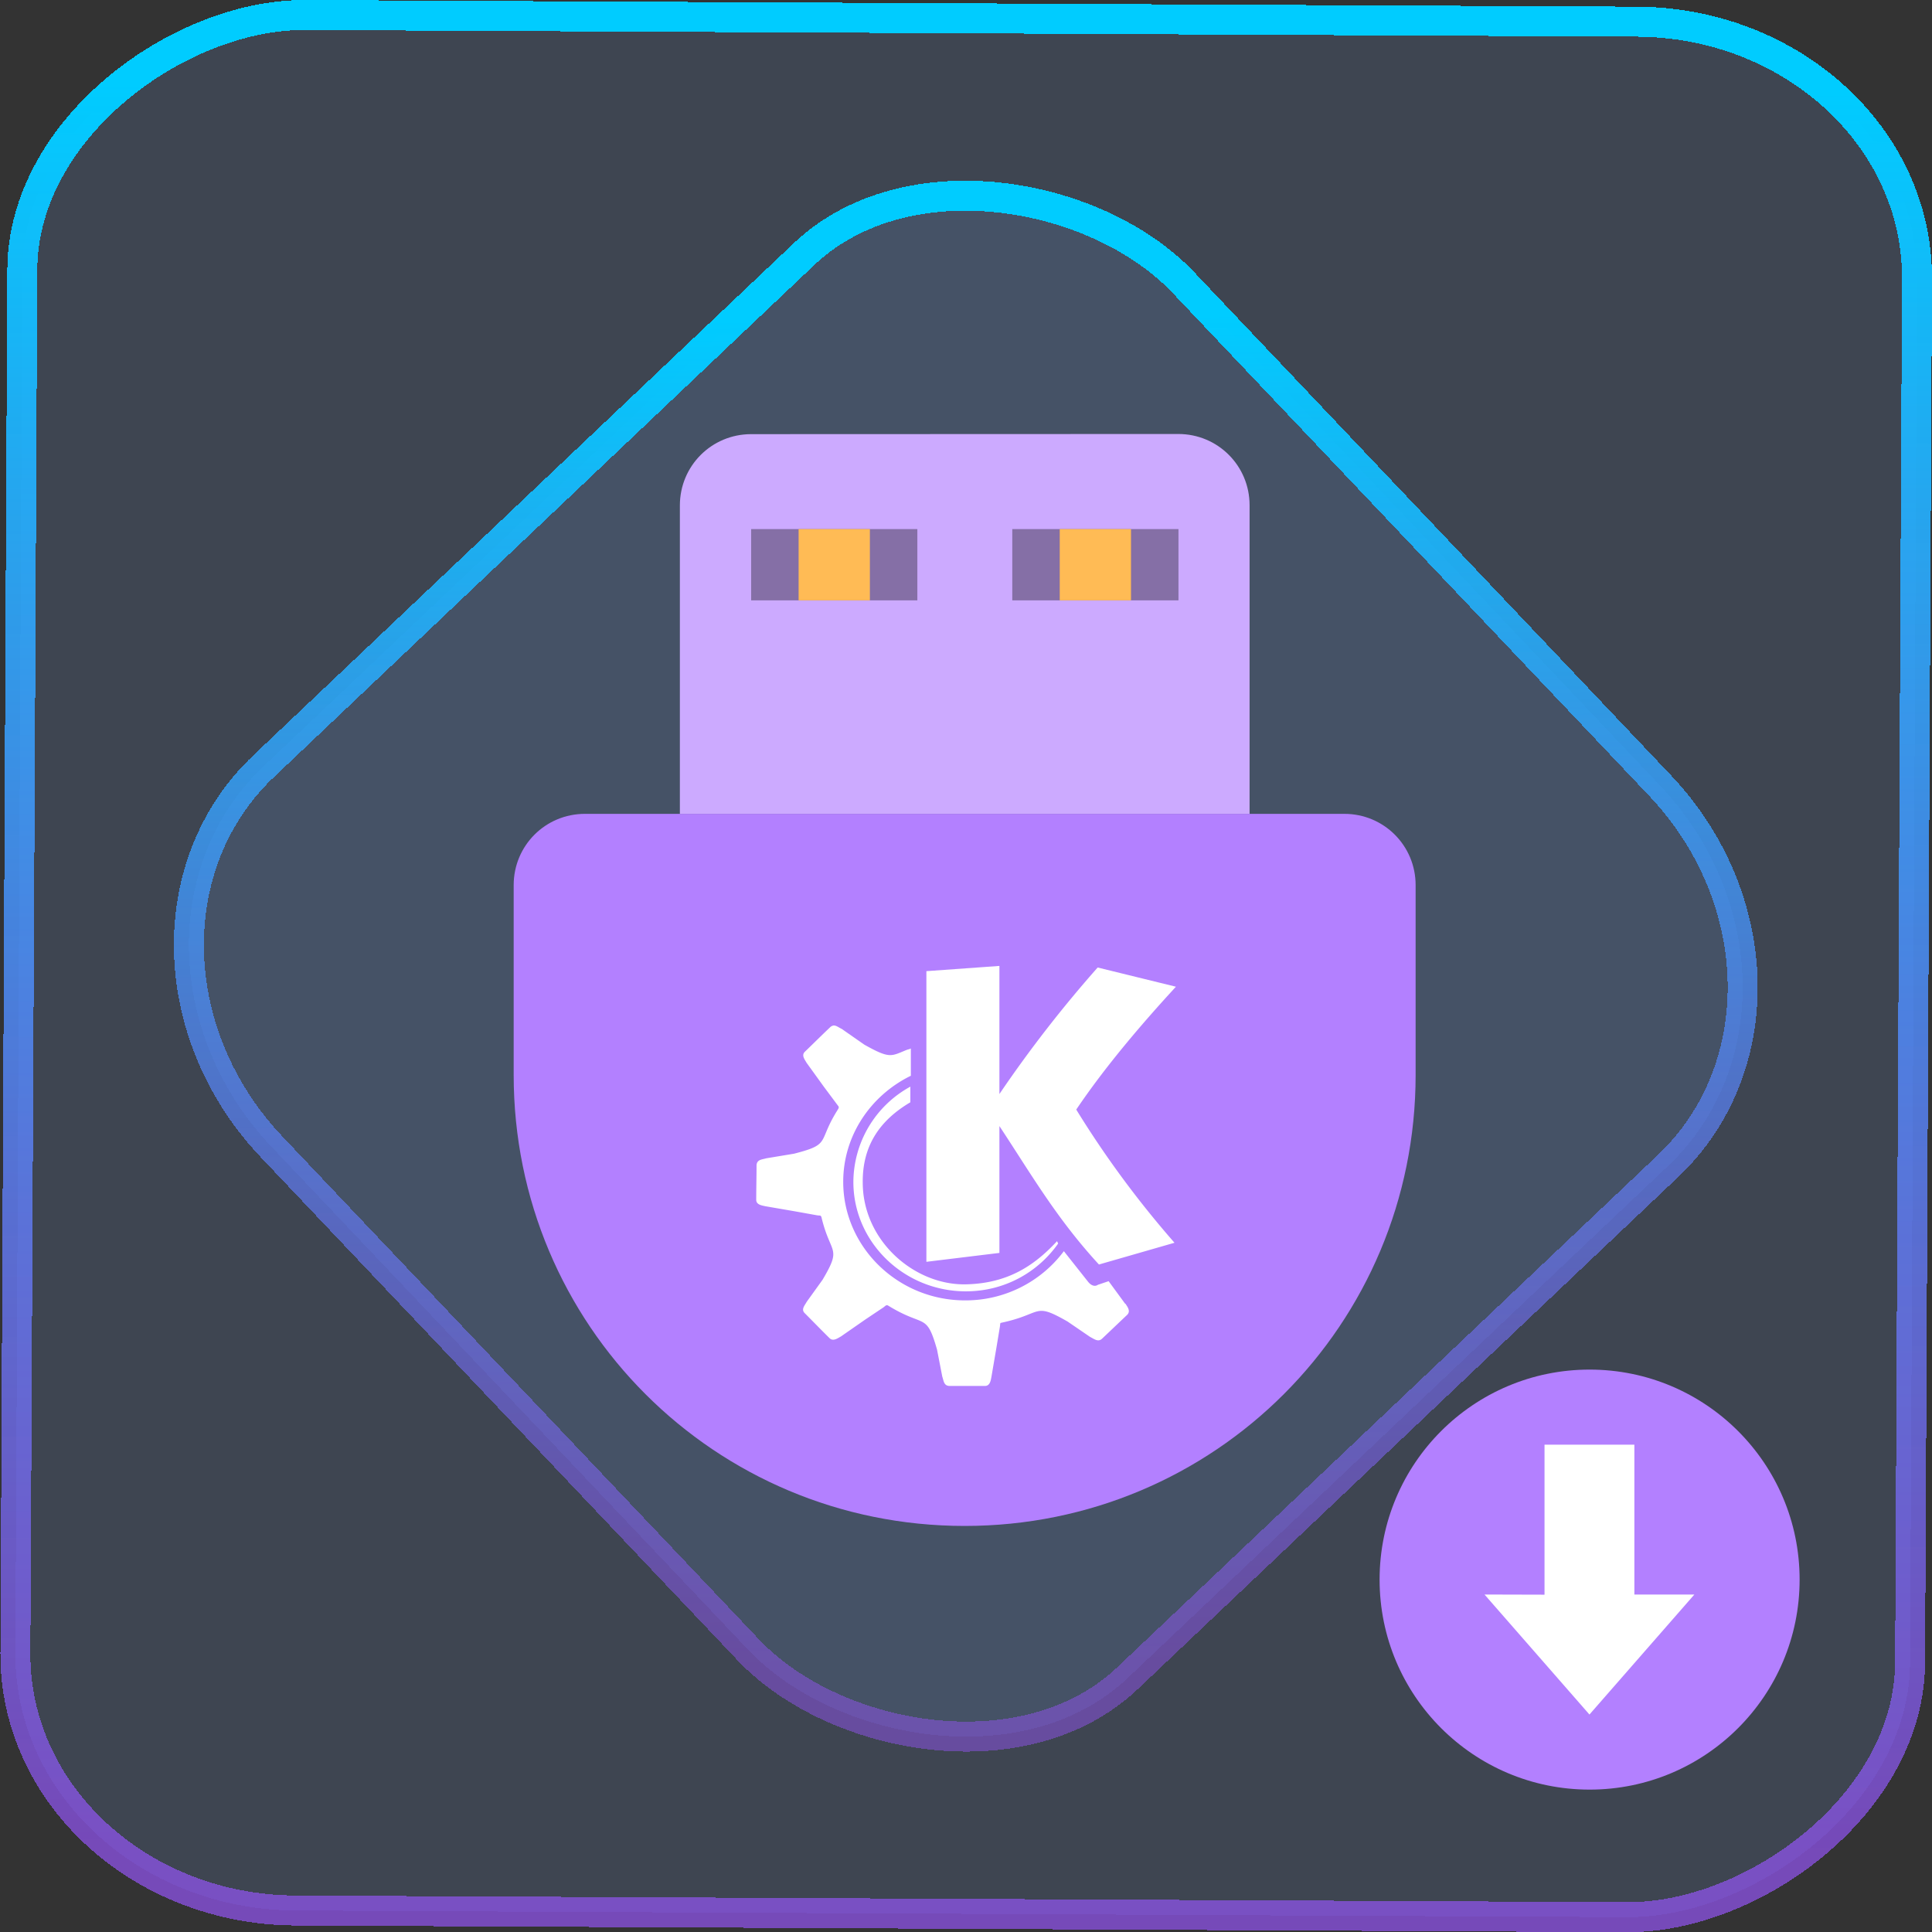 <?xml version="1.0" encoding="UTF-8" standalone="no"?>
<svg
   width="46"
   height="46"
   version="1.1"
   viewBox="0 0 12.171 12.171"
   id="svg12"
   sodipodi:docname="usb-creator-kde.svg"
   inkscape:version="1.3.2 (091e20ef0f, 2023-11-25)"
   xmlns:inkscape="http://www.inkscape.org/namespaces/inkscape"
   xmlns:sodipodi="http://sodipodi.sourceforge.net/DTD/sodipodi-0.dtd"
   xmlns:xlink="http://www.w3.org/1999/xlink"
   xmlns="http://www.w3.org/2000/svg"
   xmlns:svg="http://www.w3.org/2000/svg">
  <rect x="0" y="0" width="12.171" height="12.171" fill="#333333" stroke="none"/>
  <defs
     id="defs16">
    <linearGradient
       id="c"
       y1="523.8"
       x1="403.57"
       y2="536.8"
       x2="416.57"
       gradientUnits="userSpaceOnUse"
       gradientTransform="matrix(0.345,0,0,0.345,-134.804,-174.633)">
      <stop
         stop-color="#292c2f"
         id="stop1568" />
      <stop
         offset="1"
         stop-opacity="0"
         id="stop1570" />
    </linearGradient>
    <linearGradient
       xlink:href="#b-2"
       id="linearGradient4189"
       x1="14.369"
       y1="22.522"
       x2="26.522"
       y2="22.522"
       gradientUnits="userSpaceOnUse" />
    <linearGradient
       x1="36"
       gradientUnits="userSpaceOnUse"
       x2="14"
       y2="12"
       y1="44"
       id="b-2">
      <stop
         style="stop-color:#bfc9c9;stop-opacity:1"
         stop-color="#536161"
         id="stop1579" />
      <stop
         style="stop-color:#fbfbfb;stop-opacity:1"
         stop-color="#f4f5f5"
         offset="1"
         id="stop1581" />
    </linearGradient>
    <linearGradient
       xlink:href="#b-2"
       id="linearGradient4428"
       gradientUnits="userSpaceOnUse"
       x1="31.586"
       y1="36.345"
       x2="1.203"
       y2="6.723" />
    <linearGradient
       xlink:href="#b-2"
       id="linearGradient4189-3"
       x1="14.369"
       y1="22.522"
       x2="26.522"
       y2="22.522"
       gradientUnits="userSpaceOnUse"
       gradientTransform="translate(20.842,61.554)" />
    <linearGradient
       xlink:href="#b-2"
       id="linearGradient4428-5"
       gradientUnits="userSpaceOnUse"
       x1="31.586"
       y1="36.345"
       x2="1.203"
       y2="6.723"
       gradientTransform="translate(20.842,61.554)" />
    <linearGradient
       xlink:href="#b-2"
       id="linearGradient4189-3-3"
       x1="14.369"
       y1="22.522"
       x2="26.522"
       y2="22.522"
       gradientUnits="userSpaceOnUse"
       gradientTransform="translate(4.377,4.421)" />
    <linearGradient
       xlink:href="#b-2"
       id="linearGradient4428-5-5"
       gradientUnits="userSpaceOnUse"
       x1="31.586"
       y1="36.345"
       x2="1.203"
       y2="6.723"
       gradientTransform="translate(4.377,4.421)" />
    <linearGradient
       inkscape:collect="always"
       xlink:href="#linearGradient11"
       id="linearGradient13"
       x1="-43.819"
       y1="23.12"
       x2="-1.955"
       y2="23.12"
       gradientUnits="userSpaceOnUse"
       gradientTransform="scale(0.265)" />
    <linearGradient
       id="linearGradient11"
       inkscape:collect="always">
      <stop
         style="stop-color:#9955ff;stop-opacity:0.656;"
         offset="0"
         id="stop4-3" />
      <stop
         style="stop-color:#00ccff;stop-opacity:1"
         offset="1"
         id="stop11" />
    </linearGradient>
    <linearGradient
       inkscape:collect="always"
       xlink:href="#linearGradient14"
       id="linearGradient15"
       x1="-9.685"
       y1="45.161"
       x2="11.988"
       y2="21.735"
       gradientUnits="userSpaceOnUse"
       gradientTransform="scale(0.265)" />
    <linearGradient
       id="linearGradient14"
       inkscape:collect="always">
      <stop
         style="stop-color:#9955ff;stop-opacity:0.452;"
         offset="0"
         id="stop12" />
      <stop
         style="stop-color:#00ccff;stop-opacity:1"
         offset="1"
         id="stop13" />
    </linearGradient>
    <filter
       id="filter2917-3"
       x="-0.962"
       y="-0.667"
       width="2.924"
       height="2.335"
       color-interpolation-filters="sRGB">
      <feGaussianBlur
         stdDeviation="0.287"
         id="feGaussianBlur732-5" />
    </filter>
    <filter
       id="filter1"
       x="-0.962"
       y="-0.667"
       width="2.924"
       height="2.335"
       color-interpolation-filters="sRGB">
      <feGaussianBlur
         stdDeviation="0.287"
         id="feGaussianBlur1" />
    </filter>
    <filter
       id="filter2"
       x="-0.962"
       y="-0.667"
       width="2.924"
       height="2.335"
       color-interpolation-filters="sRGB">
      <feGaussianBlur
         stdDeviation="0.287"
         id="feGaussianBlur2" />
    </filter>
  </defs>
  <sodipodi:namedview
     id="namedview14"
     pagecolor="#000000"
     bordercolor="#666666"
     borderopacity="1.0"
     inkscape:showpageshadow="2"
     inkscape:pageopacity="0.0"
     inkscape:pagecheckerboard="0"
     inkscape:deskcolor="#d1d1d1"
     showgrid="false"
     inkscape:zoom="5.2149125"
     inkscape:cx="23.20269"
     inkscape:cy="69.032798"
     inkscape:window-width="1920"
     inkscape:window-height="996"
     inkscape:window-x="0"
     inkscape:window-y="0"
     inkscape:window-maximized="1"
     inkscape:current-layer="svg12">
    <inkscape:grid
       type="xygrid"
       id="grid244"
       originx="9.789"
       originy="-31.749"
       spacingy="1"
       spacingx="1"
       units="px"
       visible="false" />
  </sodipodi:namedview>
  <rect
     x="-12.026"
     y="0.149"
     width="11.941"
     height="11.936"
     rx="1.612"
     stroke="url(#paint4_linear_77:23)"
     shape-rendering="crispEdges"
     id="rect5-6-7-3"
     ry="1.774"
     transform="matrix(0.005,-1,1,0.005,0,0)"
     style="fill:#80b3ff;fill-opacity:0.15;stroke:url(#linearGradient13);stroke-width:0.189;stroke-opacity:1" />
  <rect
     x="-3.727"
     y="4.645"
     width="7.913"
     height="7.912"
     rx="1.612"
     shape-rendering="crispEdges"
     id="rect5-6-6-6-6"
     style="fill:#80b3ff;fill-opacity:0.122;stroke:url(#linearGradient15);stroke-width:0.189;stroke-opacity:1"
     ry="1.774"
     transform="matrix(0.726,-0.688,0.688,0.726,0,0)" />
  <path
     fill="#b7b7b7"
     d="m 4.732,2.735 c -0.249,0 -0.449,0.2 -0.449,0.449 v 1.944 h 3.589 V 3.183 c 0,-0.249 -0.2,-0.449 -0.449,-0.449 z"
     id="path1"
     style="stroke-width:0.265;fill:#ccaaff;fill-opacity:1" />
  <path
     fill="#4d4d4d"
     d="m 3.685,5.127 c -0.249,0 -0.449,0.2 -0.449,0.449 v 1.196 c 0,1.574 1.267,2.841 2.841,2.841 1.574,0 2.841,-1.267 2.841,-2.841 V 5.576 c 0,-0.249 -0.2,-0.449 -0.449,-0.449 z"
     id="path2"
     style="stroke-width:0.265;fill:#b380ff" />
  <path
     d="m 4.732,3.333 h 1.047 V 3.782 h -1.047 z m 1.645,0 h 1.047 V 3.782 h -1.047 z"
     opacity="0.35"
     id="path4"
     style="stroke-width:0.265" />
  <path
     fill="#ffbb55"
     d="m 5.031,3.333 h 0.449 V 3.782 h -0.449 z m 1.645,0 h 0.449 V 3.782 h -0.449 z"
     id="path5"
     style="stroke-width:0.265" />
  <circle
     cx="10.014"
     cy="9.951"
     r="1.323"
     fill="#4bd296"
     id="circle5"
     style="stroke-width:0.265;fill:#b380ff" />
  <path
     fill="#ffffff"
     d="m 9.352,10.045 0.661,0.756 0.661,-0.756 h -0.378 V 9.101 H 9.73 v 0.945 z"
     id="path6"
     style="stroke-width:0.265" />
  <path
     inkscape:connector-curvature="0"
     d="m 6.296,6.085 -0.46,0.033 v 1.831 l 0.46,-0.056 v -0.799 c 0.199,0.301 0.359,0.581 0.627,0.872 L 7.399,7.829 A 6.22,6.218 0 0 1 6.78,6.99 C 6.96,6.723 7.187,6.456 7.408,6.216 L 6.915,6.095 a 7.868,7.866 0 0 0 -0.619,0.797 M 5.249,6.461 a 0.037,0.037 0 0 0 -0.02,0.011 c -0.054,0.051 -0.105,0.102 -0.159,0.154 -0.023,0.023 6.892e-4,0.05 0.011,0.069 l 0.109,0.151 0.082,0.11 c 0.012,0.016 0.015,0.017 0.009,0.029 -0.007,0.012 -0.013,0.021 -0.02,0.033 -0.106,0.179 -0.032,0.192 -0.259,0.25 l -0.175,0.029 c -0.026,0.008 -0.059,0.007 -0.061,0.044 0,0.072 -0.002,0.144 -0.002,0.216 -0.001,0.033 0.036,0.037 0.058,0.042 l 0.186,0.032 0.139,0.025 c 0.019,0.003 0.023,-0.002 0.028,0.012 0.057,0.24 0.131,0.184 0.007,0.394 l -0.1,0.139 c -0.013,0.024 -0.037,0.048 -0.012,0.072 0.052,0.052 0.103,0.105 0.156,0.157 0.023,0.023 0.053,-8.49e-4 0.072,-0.011 l 0.154,-0.107 0.115,-0.077 c 0.016,-0.013 0.018,-0.016 0.03,-0.009 0.23,0.141 0.238,0.039 0.306,0.276 l 0.033,0.17 c 0.009,0.025 0.009,0.058 0.045,0.059 h 0.224 c 0.033,0 0.037,-0.038 0.041,-0.059 l 0.031,-0.181 0.022,-0.133 c 0.002,-0.013 0.001,-0.019 0.004,-0.024 0.27,-0.056 0.203,-0.134 0.422,-0.009 l 0.142,0.097 c 0.026,0.013 0.051,0.035 0.076,0.011 0.053,-0.05 0.105,-0.1 0.158,-0.15 0.024,-0.024 2.761e-4,-0.052 -0.011,-0.07 h -0.002 l -0.104,-0.142 -0.068,0.023 c -0.017,0.012 -0.041,0.007 -0.062,-0.02 L 6.702,7.882 A 0.772,0.772 0 0 1 6.079,8.192 c -0.422,0 -0.767,-0.336 -0.767,-0.747 0,-0.292 0.174,-0.545 0.426,-0.668 v -0.172 c -0.008,0.005 -0.019,0.006 -0.026,0.009 -0.099,0.04 -0.105,0.058 -0.267,-0.033 l -0.142,-0.099 c -0.02,-0.009 -0.037,-0.025 -0.056,-0.021 m 0.489,0.384 a 0.688,0.688 0 0 0 -0.36,0.601 c 0,0.379 0.318,0.689 0.709,0.689 0.242,0 0.453,-0.119 0.581,-0.301 l -0.007,-0.015 c -0.15,0.162 -0.319,0.267 -0.577,0.272 -0.321,0.005 -0.645,-0.272 -0.647,-0.639 -0.003,-0.236 0.109,-0.395 0.3,-0.508 v -0.099"
     id="path28-3-2-5-5-5"
     style="fill:#ffffff;fill-opacity:1;fill-rule:evenodd;stroke-width:1.19" />
</svg>
